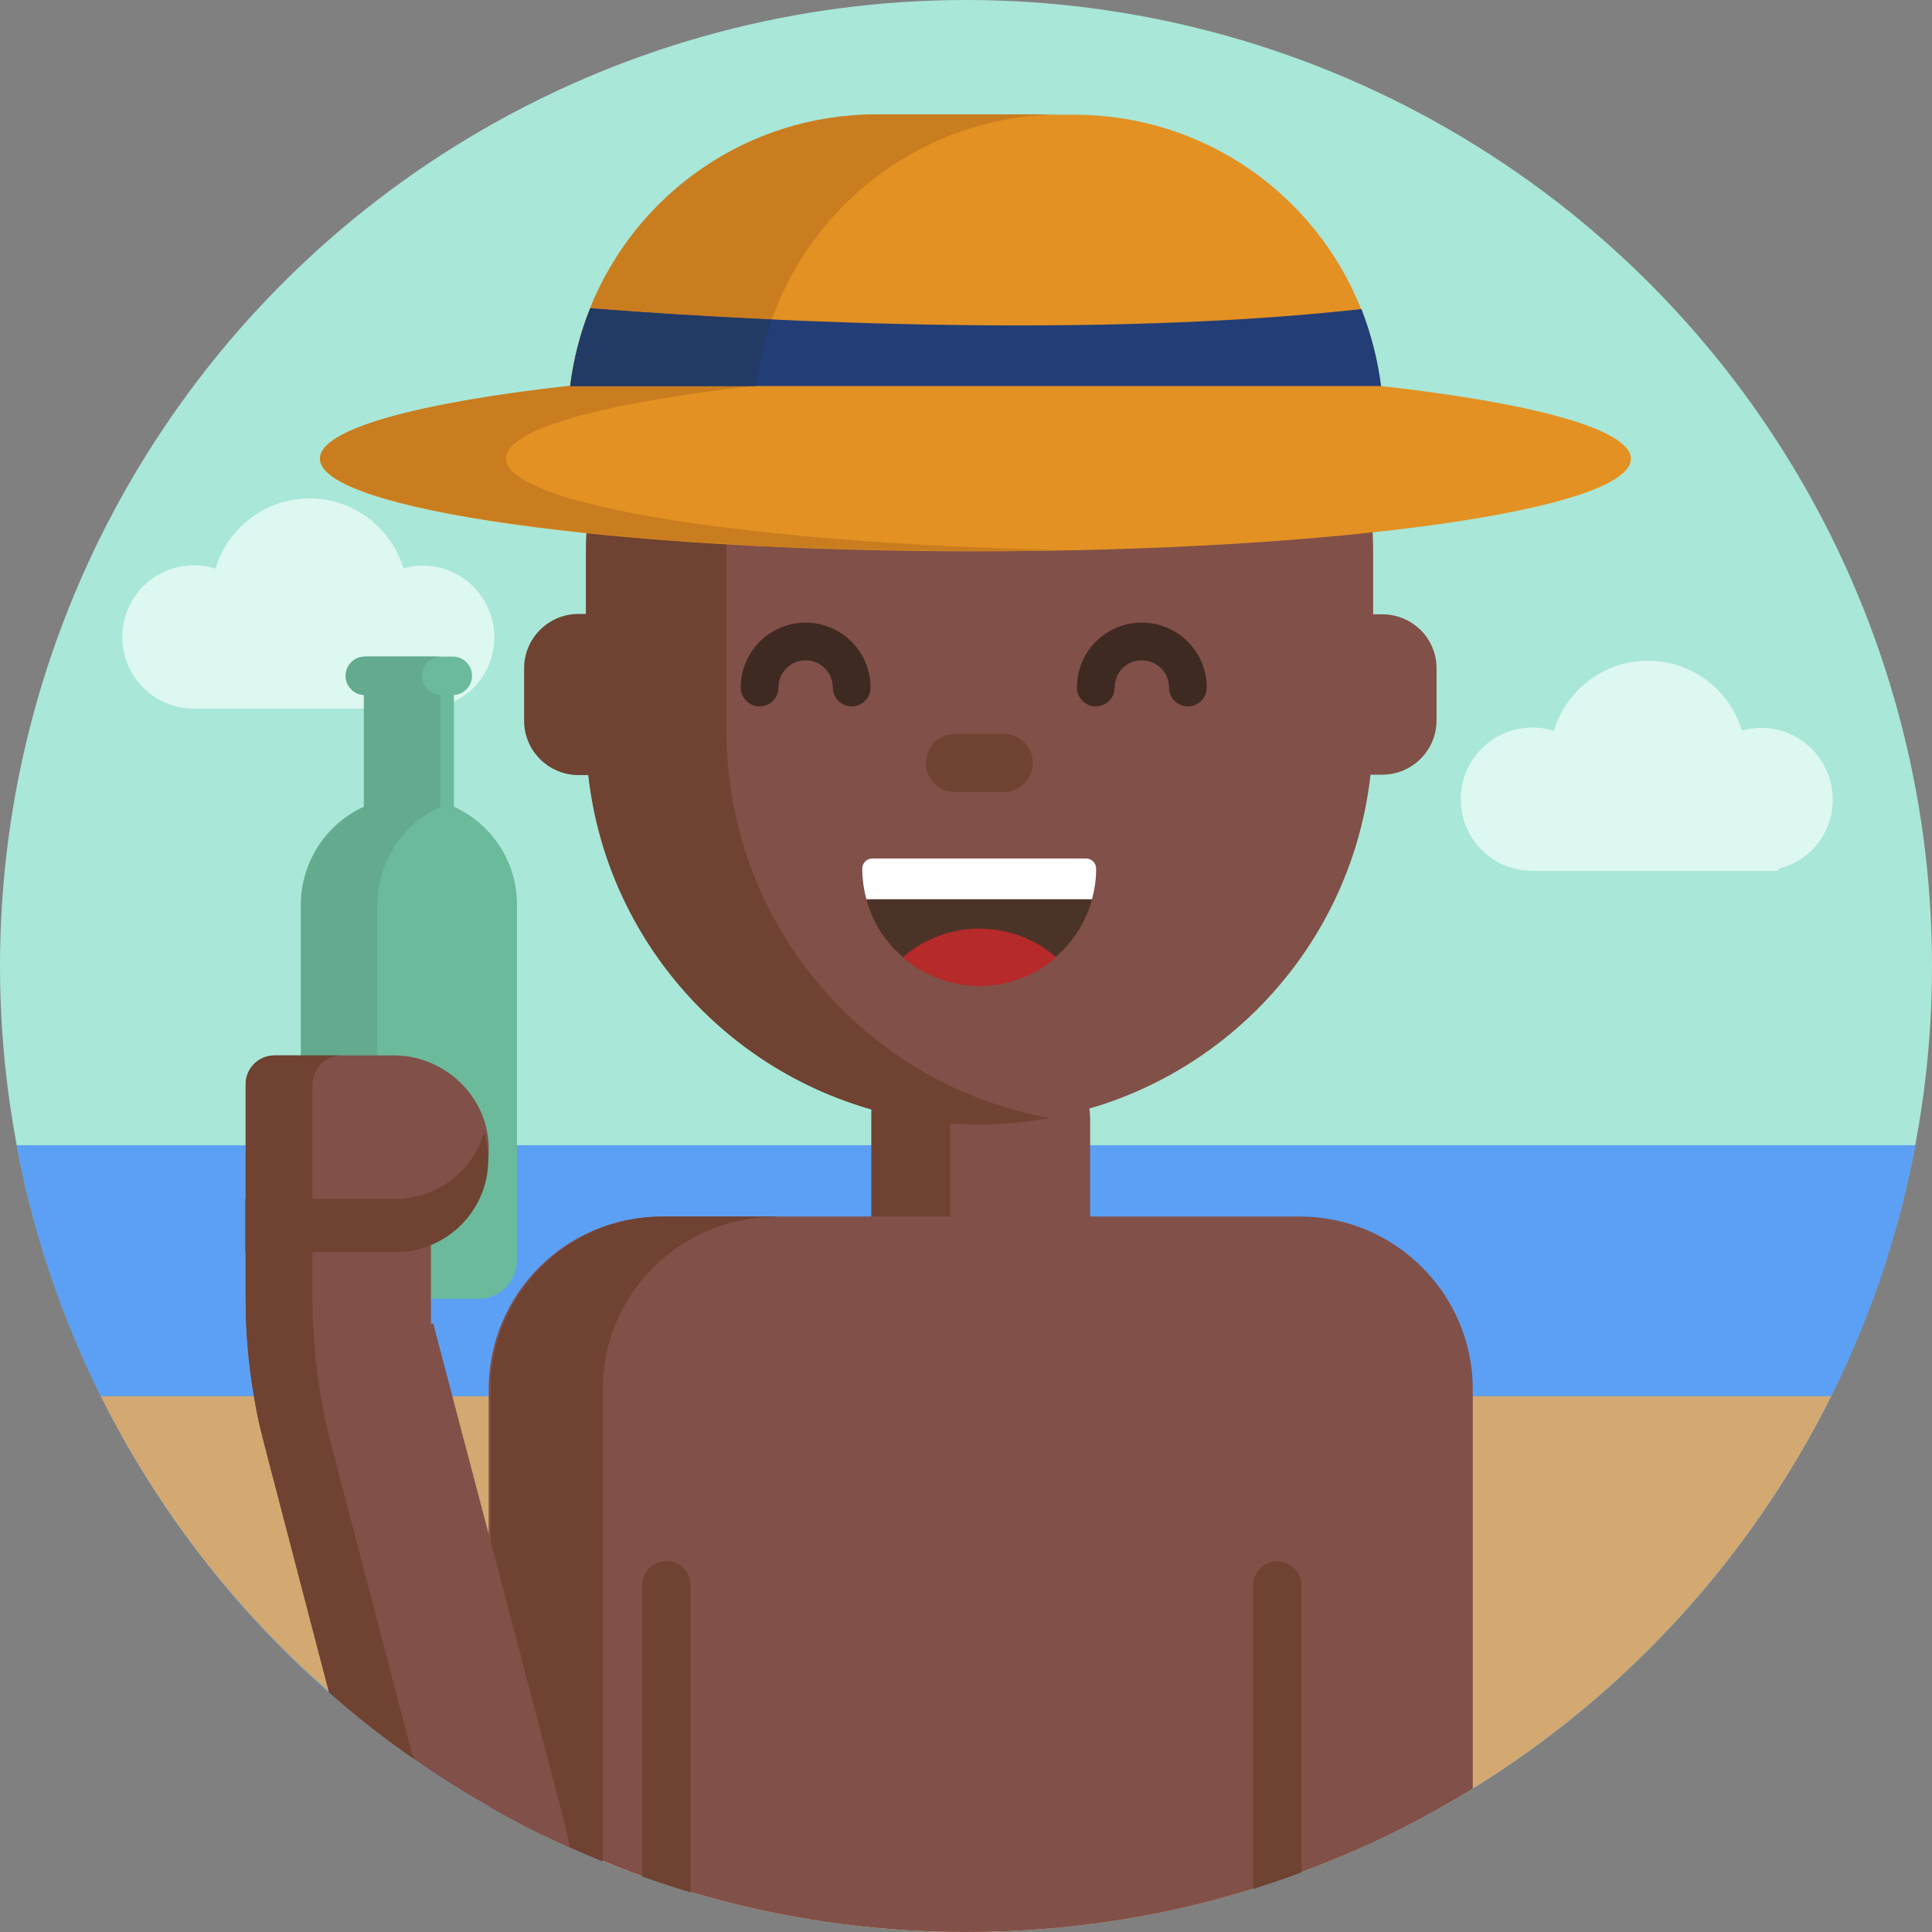 <?xml version="1.0" encoding="utf-8"?>
<!-- Generator: Adobe Illustrator 22.0.1, SVG Export Plug-In . SVG Version: 6.00 Build 0)  -->
<svg version="1.1" xmlns="http://www.w3.org/2000/svg" xmlns:xlink="http://www.w3.org/1999/xlink" x="0px" y="0px"
	 viewBox="0 0 512 512" style="enable-background:new 0 0 512 512;" xml:space="preserve">
<rect x="0" y="0" width="512" height="512" fill="#808080" stroke="none"/>
<style type="text/css">
	.st0{fill:#E9B12D;}
	.st1{fill:#A9E7D8;}
	.st2{fill:#76CFB1;}
	.st3{fill:#AE6B5D;}
	.st4{fill:#7770D3;}
	.st5{fill:#5BA0F5;}
	.st6{fill:#DA4545;}
	.st7{fill:#89CCFC;}
	.st8{fill:#CD462A;}
	.st9{fill:#514896;}
	.st10{fill:#5493A0;}
	.st11{fill:#CC6B5C;}
	.st12{fill:#62AA8D;}
	.st13{fill:#8ABAAB;}
	.st14{fill:#C3791F;}
	.st15{fill:#E39123;}
	.st16{fill:#FFFFFF;}
	.st17{fill:none;stroke:#FFFFFF;stroke-width:10;stroke-linecap:round;stroke-miterlimit:10;}
	.st18{fill:none;stroke:#5F55AB;stroke-width:10;stroke-linecap:round;stroke-miterlimit:10;}
	.st19{fill:#A9671C;}
	.st20{fill:#D5B3A7;}
	.st21{fill:#C09A8F;}
	.st22{fill:#487F87;}
	.st23{fill:#1B305C;}
	.st24{fill:#172945;}
	.st25{fill:none;}
	.st26{fill:#B62A2A;}
	.st27{fill:#325859;}
	.st28{fill:#3F6E71;}
	.st29{fill:#284646;}
	.st30{fill:#8F2727;}
	.st31{fill:#29477C;}
	.st32{fill:#5B9BEE;}
	.st33{fill:#487FDE;}
	.st34{fill:#CD9829;}
	.st35{fill:#9F2A2A;}
	.st36{fill:#4C3328;}
	.st37{fill:#E8B94A;}
	.st38{fill:#DDF8F1;}
	.st39{fill:#3E2A22;}
	.st40{fill:#D3A971;}
	.st41{fill:#C79A5B;}
	.st42{fill:#233E76;}
	.st43{fill:#21395F;}
	.st44{fill:#487D82;}
	.st45{fill:none;stroke:#C79A5B;stroke-width:10;stroke-linecap:round;stroke-miterlimit:10;}
	.st46{fill:#5E3E31;}
	.st47{fill:#AC3939;}
	.st48{fill:#CA9628;}
	.st49{fill:#AF8F88;}
	.st50{fill:#815048;}
	.st51{fill:#6F4232;}
	.st52{fill:#5F55AB;}
	.st53{fill:#192A48;}
	.st54{fill:#152336;}
	.st55{fill:#192B49;}
	.st56{fill:#264173;}
	.st57{fill:#B06F1E;}
	.st58{fill:#4E88C0;}
	.st59{fill:#83C3F1;}
	.st60{fill:#CF9929;}
	.st61{fill:none;stroke:#FFFFFF;stroke-width:10;stroke-linecap:round;stroke-linejoin:round;stroke-miterlimit:10;}
	.st62{fill:#EAC262;}
	.st63{fill:#D6D5D4;}
	.st64{fill:#6BBA9B;}
	.st65{fill:#63AA8F;}
	.st66{fill:none;stroke:#3E2A22;stroke-width:10;stroke-linecap:round;stroke-miterlimit:10;}
	.st67{fill:#CA7D1F;}
	.st68{fill:#213B64;}
	.st69{fill:#CDF8EC;}
	.st70{fill:#C59125;}
	.st71{fill:none;stroke:#C09A8F;stroke-width:10;stroke-linecap:round;stroke-miterlimit:10;}
	.st72{fill:#32579B;}
	.st73{fill:#172843;}
	.st74{fill:#D66767;}
	.st75{fill:#A74949;}
	.st76{fill:#EBC76F;}
	.st77{fill:#7A4940;}
	.st78{fill:#182A48;}
	.st79{fill:none;stroke:#A0794A;stroke-width:10;stroke-linecap:round;stroke-miterlimit:10;}
	.st80{fill:#C37A20;}
	.st81{fill:#D26D5C;}
	.st82{fill:#A45752;}
	.st83{fill:#284579;}
	.st84{fill:#88C7F4;}
	.st85{fill:#6EB6F0;}
	.st86{fill:#32221E;}
	.st87{fill:#E7A6A6;}
	.st88{fill:#C59191;}
	.st89{fill:#AA3B3B;}
	.st90{fill:#B83E3E;}
	.st91{fill:none;stroke:#5F55A9;stroke-width:10;stroke-linecap:round;stroke-miterlimit:10;}
	.st92{fill:#963838;}
	.st93{fill:#402B25;}
	.st94{fill:#6B6ABA;}
	.st95{fill:#BABABA;}
	.st96{fill:#D1D1D1;}
	.st97{fill:#264377;}
	.st98{fill:#A19BF5;}
	.st99{fill:#3C2A21;}
	.st100{fill:none;stroke:#4C3328;stroke-width:10;stroke-linecap:round;stroke-miterlimit:10;}
	.st101{fill:#C1781F;}
	.st102{fill:#E3A147;}
	.st103{fill:#F2D2A1;}
	.st104{fill:#4F372D;}
	.st105{fill:none;stroke:#DA4545;stroke-width:10;stroke-linecap:round;stroke-miterlimit:10;}
	.st106{fill:#AA3928;}
	.st107{fill:#8C2C22;}
	.st108{fill:#BF4336;}
	.st109{fill:#5797D4;}
	.st110{fill:#CFCFCF;}
	.st111{fill:#613A2E;}
	.st112{fill:none;stroke:#B18653;stroke-width:10;stroke-linecap:round;stroke-miterlimit:10;}
	.st113{fill:#B13B3B;}
	.st114{fill:#16263A;}
	.st115{fill:none;stroke:#16263A;stroke-width:10;stroke-miterlimit:10;}
	.st116{fill:#C87D20;}
	.st117{fill:#E4F0FD;}
	.st118{fill:#AA3737;}
	.st119{fill:#BF771F;}
	.st120{fill:none;stroke:#CD462A;stroke-width:10;stroke-linejoin:round;stroke-miterlimit:10;}
	.st121{fill:#5696D2;}
	.st122{fill:#C0771E;}
	.st123{fill:#9B5F1B;}
	.st124{fill:#A83A29;}
	.st125{fill:#E7A74F;}
	.st126{fill:#C9924C;}
	.st127{fill:#C58E48;}
	.st128{fill:#BE8844;}
	.st129{fill:#916939;}
	.st130{fill:#264275;}
	.st131{fill:#253F65;}
	.st132{fill:#182A45;}
	.st133{fill:#162336;}
	.st134{fill:#93C7B7;}
	.st135{fill:#E6A4A4;}
	.st136{fill:#B06B1D;}
	.st137{fill:#484185;}
	.st138{fill:#DB6E6E;}
	.st139{fill:#6BBA9A;}
	.st140{fill:#CACCCC;}
	.st141{fill:#D4D4D4;}
	.st142{fill:#A98881;}
	.st143{fill:#213A62;}
	.st144{fill:#A2837D;}
	.st145{fill:#6FB8F4;}
	.st146{fill:#9B9E9E;}
	.st147{fill:#B2B3B3;}
	.st148{fill:#20385D;}
	.st149{fill:#335AA8;}
	.st150{fill:#BCE7FD;}
	.st151{fill:#3B2921;}
	.st152{fill:#AD3C3C;}
	.st153{fill:#9D3838;}
	.st154{fill:#603F33;}
	.st155{fill:#4D868B;}
	.st156{fill:#A2DDFD;}
	.st157{fill:#ECB6B6;}
	.st158{fill:#E8A346;}
	.st159{fill:#514C94;}
	.st160{fill:#D2F1E8;}
	.st161{fill:#BDD6CE;}
	.st162{fill:#B93B29;}
	.st163{fill:#E0AD70;}
	.st164{fill:#C57C21;}
	.st165{fill:#EDA34A;}
	.st166{fill:#2F538F;}
	.st167{fill:#2B4B78;}
	.st168{fill:#65AF91;}
	.st169{fill:#A7CEFC;}
	.st170{fill:#98BDE2;}
	.st171{fill:#CFE5F7;}
	.st172{fill:#5492CD;}
	.st173{fill:#97CCBC;}
	.st174{fill:#5491CA;}
	.st175{fill:#EDC563;}
	.st176{fill:#423C79;}
	.st177{fill:#D3B1A5;}
	.st178{fill:#BE988D;}
	.st179{fill:#A7E5D6;}
	.st180{fill:#F2FFF9;}
	.st181{fill:#D64545;}
	.st182{fill:#A73B3B;}
	.st183{fill:#15233A;}
	.st184{fill:none;stroke:#BE988D;stroke-width:10;stroke-linecap:round;stroke-miterlimit:10;}
	.st185{fill:#AF3A29;}
	.st186{fill:#FAF9FF;}
	.st187{fill:#CACACC;}
	.st188{fill:#372720;}
	.st189{fill:#3F2C26;}
	.st190{fill:#2D201C;}
	.st191{fill:#3D6D6F;}
	.st192{fill:#5B54A8;}
	.st193{fill:#325799;}
	.st194{fill:#E8C26E;}
	.st195{fill:#254784;}
	.st196{fill:#5696D4;}
	.st197{fill:#4F8AB6;}
	.st198{fill:#5FA4AC;}
	.st199{fill:#AA3524;}
	.st200{fill:#D15F4D;}
	.st201{fill:#2B294C;}
	.st202{fill:#A43A2A;}
	.st203{fill:#E7AE2D;}
	.st204{fill:#CD9729;}
	.st205{fill:none;stroke:#AA8253;stroke-width:10;stroke-linecap:round;stroke-miterlimit:10;}
	.st206{fill:none;stroke:#E18F23;stroke-width:10;stroke-linecap:round;stroke-linejoin:round;stroke-miterlimit:10;}
	.st207{fill:#CF9828;}
	.st208{fill:#B88926;}
	.st209{fill:#A17623;}
	.st210{fill:#96CCBC;}
	.st211{fill:#CF9A2A;}
	.st212{fill:#C57B20;}
	.st213{fill:#C7F1E6;}
	.st214{fill:#DC6363;}
	.st215{fill:#E89F9F;}
	.st216{fill:#C88C8C;}
	.st217{fill:#C16E6E;}
	.st218{fill:#A46060;}
	.st219{fill:#AA3626;}
	.st220{fill:#87EDC4;}
	.st221{fill:#D86552;}
	.st222{fill:#BC7620;}
	.st223{fill:#BA741E;}
	.st224{fill:#8F8CE3;}
	.st225{fill:#3A2820;}
	.st226{fill:#AC7060;}
	.st227{fill:#915F55;}
	.st228{fill:#49332A;}
	.st229{fill:#2D1F1B;}
	.st230{fill:#69B7BE;}
	.st231{fill:#D6D6D6;}
	.st232{fill:#B8B8B8;}
	.st233{fill:#CACACA;}
	.st234{fill:#467B80;}
	.st235{fill:#C2EDE2;}
	.st236{fill:#A9574F;}
	.st237{fill:#5595D2;}
	.st238{fill:#955949;}
	.st239{fill:#7E4B42;}
	.st240{fill:#89CCF1;}
	.st241{fill:#DD584A;}
	.st242{fill:#C18F26;}
	.st243{fill:#B33C2A;}
	.st244{fill:#D1A771;}
	.st245{fill:#B42A2A;}
	.st246{fill:#325797;}
	.st247{fill:#9F3529;}
	.st248{fill:#EDCE80;}
	.st249{fill:#F0DBAC;}
	.st250{fill:#CFB478;}
	.st251{fill:#D4C29B;}
	.st252{fill:#993939;}
	.st253{fill:#D1AFA3;}
	.st254{fill:#BC968B;}
	.st255{fill:none;stroke:#BC968B;stroke-width:10;stroke-linecap:round;stroke-miterlimit:10;}
	.st256{fill:#814C3C;}
	.st257{fill:#C0EBE0;}
	.st258{fill:#A5E3D4;}
	.st259{fill:#15243C;}
	.st260{fill:#443E79;}
	.st261{fill:#F0FFF7;}
	.st262{fill:#9A764B;}
	.st263{fill:#826443;}
	.st264{fill:#D9AA74;}
	.st265{fill:#5DA186;}
	.st266{fill:#68B596;}
	.st267{fill:#E5C6BE;}
	.st268{fill:#D3B6B1;}
	.st269{fill:none;stroke:#BAA09C;stroke-width:10;stroke-linecap:round;stroke-miterlimit:10;}
	.st270{fill:#F4D78F;}
	.st271{fill:#20385F;}
	.st272{fill:#BA8727;}
	.st273{fill:#5A9C82;}
	.st274{fill:none;stroke:#E39123;stroke-width:10;stroke-linecap:round;stroke-linejoin:round;stroke-miterlimit:10;}
	.st275{fill:#60392D;}
	.st276{fill:#CCCCCC;}
	.st277{fill:#844F3E;}
	.st278{fill:#F3FFFB;}
	.st279{fill:#365E60;}
	.st280{fill:#D84545;}
	.st281{fill:#A83B3B;}
	.st282{fill:#253F70;}
	.st283{fill:#EAADAD;}
	.st284{fill:#443E7C;}
	.st285{fill:#3D6B9F;}
	.st286{fill:#4274BC;}
	.st287{fill:#AF3827;}
	.st288{fill:#E59D9D;}
	.st289{fill:#C48989;}
	.st290{fill:none;stroke:#9B621A;stroke-width:10;stroke-linecap:round;stroke-linejoin:round;stroke-miterlimit:10;}
	.st291{fill:#213A5E;}
	.st292{fill:#2D507A;}
	.st293{fill:#528EC8;}
	.st294{fill:#EFD696;}
	.st295{fill:#D1BA87;}
	.st296{fill:#FDFCFC;}
	.st297{fill:#86CBFC;}
	.st298{fill:#7AB7DA;}
	.st299{fill:#192C4C;}
	.st300{fill:#BCBCBC;}
	.st301{fill:#A13838;}
	.st302{fill:#75BDF6;}
	.st303{fill:#D0B1AA;}
	.st304{fill:#142233;}
	.st305{fill:#E6C4BB;}
	.st306{fill:#BDBDBD;}
	.st307{fill:#E8A192;}
	.st308{fill:#A43939;}
	.st309{fill:#162640;}
	.st310{fill:#27457C;}
	.st311{fill:#EFBE5E;}
	.st312{fill:#87EDC5;}
	.st313{fill:#A03838;}
	.st314{fill:#833232;}
	.st315{fill:#47417F;}
	.st316{fill:none;stroke:#915F55;stroke-width:10;stroke-linecap:round;stroke-miterlimit:10;}
	.st317{fill:#BC8B25;}
	.st318{fill:#473129;}
	.st319{fill:#67B394;}
	.st320{fill:#599A80;}
	.st321{fill:#B13D3D;}
</style>
<g id="BULINE">
	<g>
		<circle id="XMLID_1030_" class="st1" cx="256" cy="256" r="256"/>
	</g>
</g>
<g id="Icons">
	<g id="XMLID_1031_">
		<path id="XMLID_1170_" class="st5" d="M507.6,303.5c-4.4,23.5-12,45.8-22.3,66.5c-21.4,42.9-54.4,78.9-95,104
			c-4.9,3-9.8,5.8-14.9,8.5H136.6c-2.2-1.2-4.4-2.4-6.6-3.6c-0.2-0.1-0.4-0.2-0.7-0.4c-6.8-3.9-13.5-8.1-19.9-12.6
			c-7.8-5.4-15.2-11.2-22.3-17.5h0C62.3,426.6,41.7,400,26.7,370c-10.3-20.7-17.9-43-22.3-66.5H507.6z"/>
		<path id="XMLID_1094_" class="st50" d="M269.1,343H251c-10.9,0-19.7-8.8-19.7-19.7v-26.6c0-10.9,8.8-19.7,19.7-19.7h18.2
			c10.9,0,19.7,8.8,19.7,19.7v26.6C288.8,334.2,280,343,269.1,343z"/>
		<path id="XMLID_1093_" class="st51" d="M270.1,342.8c-1,0.1-2,0.2-3.1,0.2h-14.7c-11.8,0-21.4-8.1-21.4-18.1v-29.8
			c0-10,9.6-18.1,21.4-18.1H267c1,0,2.1,0.1,3.1,0.2c-10.3,1.3-18.3,8.8-18.3,17.9v29.8C251.8,334,259.8,341.5,270.1,342.8z"/>
		<path id="XMLID_1101_" class="st38" d="M131,168.9c0-10.5-8.5-19-19-19c-1.8,0-3.5,0.3-5.1,0.7c-3.2-10.7-13.1-18.5-24.9-18.5
			c-11.8,0-21.7,7.9-24.9,18.6c-1.8-0.6-3.7-0.9-5.7-0.9c-10.5,0-19,8.5-19,19c0,10.5,8.5,19,19,19h65.2v-0.6
			C124.9,185.3,131,177.8,131,168.9z"/>
		<path id="XMLID_1140_" class="st40" d="M485.3,370c-21.4,42.9-54.4,78.9-95,104c-4.9,3-9.8,5.8-14.9,8.5
			c-9.8,5.2-20,9.7-30.5,13.6c-4.2,1.6-8.5,3-12.8,4.4c-24,7.5-49.6,11.5-76,11.5c-25.4,0-49.9-3.7-73-10.6
			c-4.3-1.3-8.6-2.7-12.8-4.2c-3.5-1.2-7-2.6-10.4-4c-2.9-1.2-5.8-2.4-8.7-3.7c-4.9-2.2-9.7-4.5-14.4-7c-2.2-1.2-4.4-2.4-6.6-3.6
			c-0.2-0.1-0.4-0.2-0.7-0.4c-6.8-3.9-13.5-8.1-19.9-12.6c-7.8-5.4-15.2-11.2-22.3-17.5h0C62.3,426.6,41.7,400,26.7,370H485.3z"/>
		<g id="XMLID_1096_">
			<path id="XMLID_1098_" class="st64" d="M120.3,213.8v-29.6h-0.3c2.8,0,5.1-2.3,5.1-5.1v0c0-2.8-2.3-5.1-5.1-5.1H96.7
				c-2.8,0-5.1,2.3-5.1,5.1l0,0c0,2.8,2.3,5.1,5.1,5.1h-0.3v29.6c-9.9,4.5-16.7,14.5-16.7,26.1v94.1c0,5.7,4.6,10.2,10.2,10.2h36.9
				c5.7,0,10.2-4.6,10.2-10.2v-94.1C137.1,228.3,130.2,218.3,120.3,213.8z"/>
			<path id="XMLID_1097_" class="st65" d="M113.3,182.7c0.9,0.9,2.2,1.5,3.6,1.5h-0.2v29.6c-9.9,4.5-16.7,14.5-16.7,26.1v94.1
				c0,5.7,4.6,10.2,10.2,10.2H90c-5.6,0-10.2-4.6-10.2-10.2v-94.1c0-11.6,6.9-21.5,16.7-26.1v-29.6h0.2c-1.4,0-2.7-0.6-3.6-1.5
				c-0.9-0.9-1.5-2.2-1.5-3.6c0-2.8,2.3-5.1,5.1-5.1h20.2c-2.8,0-5.1,2.3-5.1,5.1C111.8,180.4,112.4,181.7,113.3,182.7z"/>
		</g>
		<path id="XMLID_1141_" class="st50" d="M390.3,368.2V474c-4.9,3-9.8,5.8-14.9,8.5c-9.8,5.2-20,9.7-30.5,13.6
			c-4.2,1.6-8.5,3-12.8,4.4c-24,7.5-49.6,11.5-76,11.5c-25.4,0-49.9-3.7-73-10.6c-4.3-1.3-8.6-2.7-12.8-4.2c-3.5-1.2-7-2.6-10.4-4
			c-2.9-1.2-5.8-2.4-8.7-3.7c-4.9-2.2-9.7-4.5-14.4-7c-2.2-1.2-4.4-2.4-6.6-3.6c-0.2-0.1-0.4-0.2-0.7-0.4V368.2
			c0-25.3,20.5-45.8,45.8-45.8h169.4C369.8,322.5,390.3,343,390.3,368.2z"/>
		<path id="XMLID_1120_" class="st51" d="M205.5,322.5c-25.3,0-45.8,20.5-45.8,45.8v125c-2.9-1.2-5.8-2.4-8.7-3.7
			c-4.9-2.2-9.7-4.5-14.4-7c-2.2-1.2-4.4-2.4-6.6-3.6V368.2c0-25.3,20.5-45.8,45.8-45.8H205.5z"/>
		<path id="XMLID_1127_" class="st51" d="M183,420.1v81.4c-4.3-1.3-8.6-2.7-12.8-4.2v-77.2c0-3.6,2.9-6.4,6.4-6.4
			c1.8,0,3.4,0.7,4.5,1.9C182.3,416.7,183,418.3,183,420.1z"/>
		<path id="XMLID_1126_" class="st51" d="M344.9,420.1v76.1c-4.2,1.6-8.5,3-12.8,4.4v-80.4c0-3.6,2.9-6.4,6.4-6.4
			c1.8,0,3.4,0.7,4.5,1.9C344.1,416.7,344.9,418.3,344.9,420.1z"/>
		<path id="XMLID_1087_" class="st50" d="M366.3,162.8h-2.4v-16.3c0-57.6-46.7-104.3-104.3-104.3h0c-57.6,0-104.3,46.7-104.3,104.3
			v47.1c0,57.6,46.7,104.3,104.3,104.3h0c53.6,0,97.8-40.5,103.6-92.6h3.1c8,0,14.4-6.5,14.4-14.4v-13.8
			C380.7,169.2,374.3,162.8,366.3,162.8z"/>
		<path id="XMLID_1085_" class="st51" d="M192.5,193.6v-47.1c0-51.2,37-93.9,85.7-102.7c-6-1.1-12.3-1.7-18.6-1.7
			c-57.6,0-104.3,46.7-104.3,104.3v16.3h-2c-8,0-14.4,6.5-14.4,14.4V191c0,8,6.5,14.4,14.4,14.4h2.6c5.8,52.1,50,92.6,103.6,92.6
			c6.4,0,12.6-0.6,18.6-1.7C229.5,287.5,192.5,244.9,192.5,193.6z"/>
		<path id="XMLID_1084_" class="st51" d="M266,209.9h-12.9c-4.3,0-7.7-3.4-7.7-7.7v0c0-4.3,3.4-7.7,7.7-7.7H266
			c4.3,0,7.7,3.4,7.7,7.7v0C273.7,206.5,270.2,209.9,266,209.9z"/>
		<path id="XMLID_1083_" class="st36" d="M287.8,227.5c1.5,0,2.7,1.2,2.7,2.7l0,0c0,2.8-0.4,5.5-1.1,8.1c-1.6,6-5,11.3-9.6,15.3
			c-5.4,4.7-12.6,7.6-20.3,7.6s-14.9-2.9-20.3-7.6c-4.6-4-8-9.2-9.6-15.3c-0.7-2.6-1.1-5.3-1.1-8.1l0,0c0-1.5,1.2-2.7,2.7-2.7H287.8
			z"/>
		<path id="XMLID_1082_" class="st26" d="M279.9,253.7c-5.4,4.7-12.6,7.6-20.3,7.6s-14.9-2.9-20.3-7.6c5.4-4.8,12.6-7.6,20.3-7.6
			S274.4,248.9,279.9,253.7z"/>
		<path id="XMLID_1079_" class="st16" d="M287.8,227.5c1.5,0,2.7,1.2,2.7,2.7l0,0c0,2.8-0.4,5.5-1.1,8.1h-59.8
			c-0.7-2.6-1.1-5.3-1.1-8.1l0,0c0-1.5,1.2-2.7,2.7-2.7H287.8z"/>
		<path id="XMLID_1078_" class="st38" d="M485.7,211.9c0-10.5-8.5-19-19-19c-1.8,0-3.5,0.3-5.1,0.7c-3.2-10.7-13.1-18.5-24.9-18.5
			c-11.8,0-21.7,7.9-24.9,18.6c-1.8-0.6-3.7-0.9-5.7-0.9c-10.5,0-19,8.5-19,19c0,10.5,8.5,19,19,19h65.2v-0.6
			C479.6,228.3,485.7,220.8,485.7,211.9z"/>
		<path id="XMLID_1077_" class="st66" d="M225.7,182.2c0-6.7-5.4-12.2-12.2-12.2c-6.7,0-12.2,5.4-12.2,12.2"/>
		<path id="XMLID_1062_" class="st66" d="M314.8,182.2c0-6.7-5.4-12.2-12.2-12.2s-12.2,5.4-12.2,12.2"/>
		<path id="XMLID_1061_" class="st15" d="M432.2,121.6c0,13.5-77.8,24.5-173.7,24.5c-95.9,0-173.7-11-173.7-24.5
			c0-7.8,25.9-14.8,66.3-19.3c0.9-7.2,2.7-14.1,5.3-20.6c12.1-30.1,41.5-51.3,75.9-51.3h52.4c34.5,0,64,21.3,76,51.5
			c2.6,6.4,4.3,13.3,5.2,20.4C406.3,106.8,432.2,113.8,432.2,121.6z"/>
		<path id="XMLID_1059_" class="st67" d="M283.2,145.8c-8.1,0.2-16.3,0.2-24.7,0.2c-95.9,0-173.7-11-173.7-24.5
			c0-7.8,25.9-14.8,66.3-19.3c0.9-7.2,2.7-14.1,5.3-20.6c12.1-30.1,41.5-51.3,75.9-51.3h49.3c-34.4,0-63.8,21.2-75.9,51.3
			c-0.4,1-0.8,2-1.1,3h0c-2,5.6-3.4,11.5-4.2,17.6c-40.4,4.5-66.3,11.5-66.3,19.3C134.2,133.9,199,144.1,283.2,145.8z"/>
		<path id="XMLID_1057_" class="st42" d="M366,102.3H151.2c0.9-7.2,2.7-14.1,5.3-20.6c28,2.2,126.3,8.9,204.3,0.2
			C363.3,88.4,365.1,95.2,366,102.3z"/>
		<path id="XMLID_1053_" class="st68" d="M204.6,84.7c-2,5.6-3.4,11.5-4.2,17.6h-49.3c0.9-7.2,2.7-14.1,5.3-20.6
			C165.8,82.5,183,83.7,204.6,84.7z"/>
		<path id="XMLID_1145_" class="st50" d="M151.1,489.6c-4.9-2.2-9.7-4.5-14.4-7c-2.2-1.2-4.4-2.4-6.6-3.6c-0.2-0.1-0.4-0.2-0.7-0.4
			c-6.8-3.9-13.5-8.1-19.9-12.6c-7.8-5.4-15.2-11.2-22.3-17.5h0L70,382.6c-0.4-1.6-0.8-3.3-1.2-4.9c-0.2-0.7-0.3-1.5-0.5-2.2
			c-0.3-1.6-0.6-3.2-0.9-4.8c0-0.2-0.1-0.5-0.1-0.7c-1.5-8.6-2.2-17.3-2.2-26v-56.6c0-4.3,3.4-7.7,7.7-7.7h31.6
			c13.3,0,24.6,10.6,25.1,23.8c0,0.3,0,0.6,0,1c0,0.4,0,0.9,0,1.3c0,0,0,0,0,0c-0.6,9.6-6.8,17.7-15.3,21.2v23.8l0.6-0.1l5.1,19.4
			l9.7,36.8l0.7,2.5l19.2,73.2L151.1,489.6z"/>
		<path id="XMLID_1133_" class="st51" d="M109.5,466c-7.8-5.4-15.2-11.2-22.3-17.5h0L70,382.6c-0.6-2.4-1.2-4.7-1.7-7.1
			c-0.3-1.6-0.6-3.2-0.9-4.8c0-0.2-0.1-0.5-0.1-0.7c-1.5-8.6-2.2-17.3-2.2-26v-56.6c0-4.3,3.4-7.7,7.7-7.7h17.7
			c-4.2,0-7.7,3.5-7.7,7.7V344c0,8.7,0.8,17.4,2.2,26c0.7,4.2,1.6,8.4,2.7,12.6L109.5,466z"/>
		<path id="XMLID_1032_" class="st51" d="M129.4,307.3c0,13.5-11,24.5-24.5,24.5H65v-14.1h39.8c11.1,0,20.5-7.4,23.5-17.5
			C129,302.5,129.4,304.8,129.4,307.3z"/>
	</g>
</g>
</svg>
